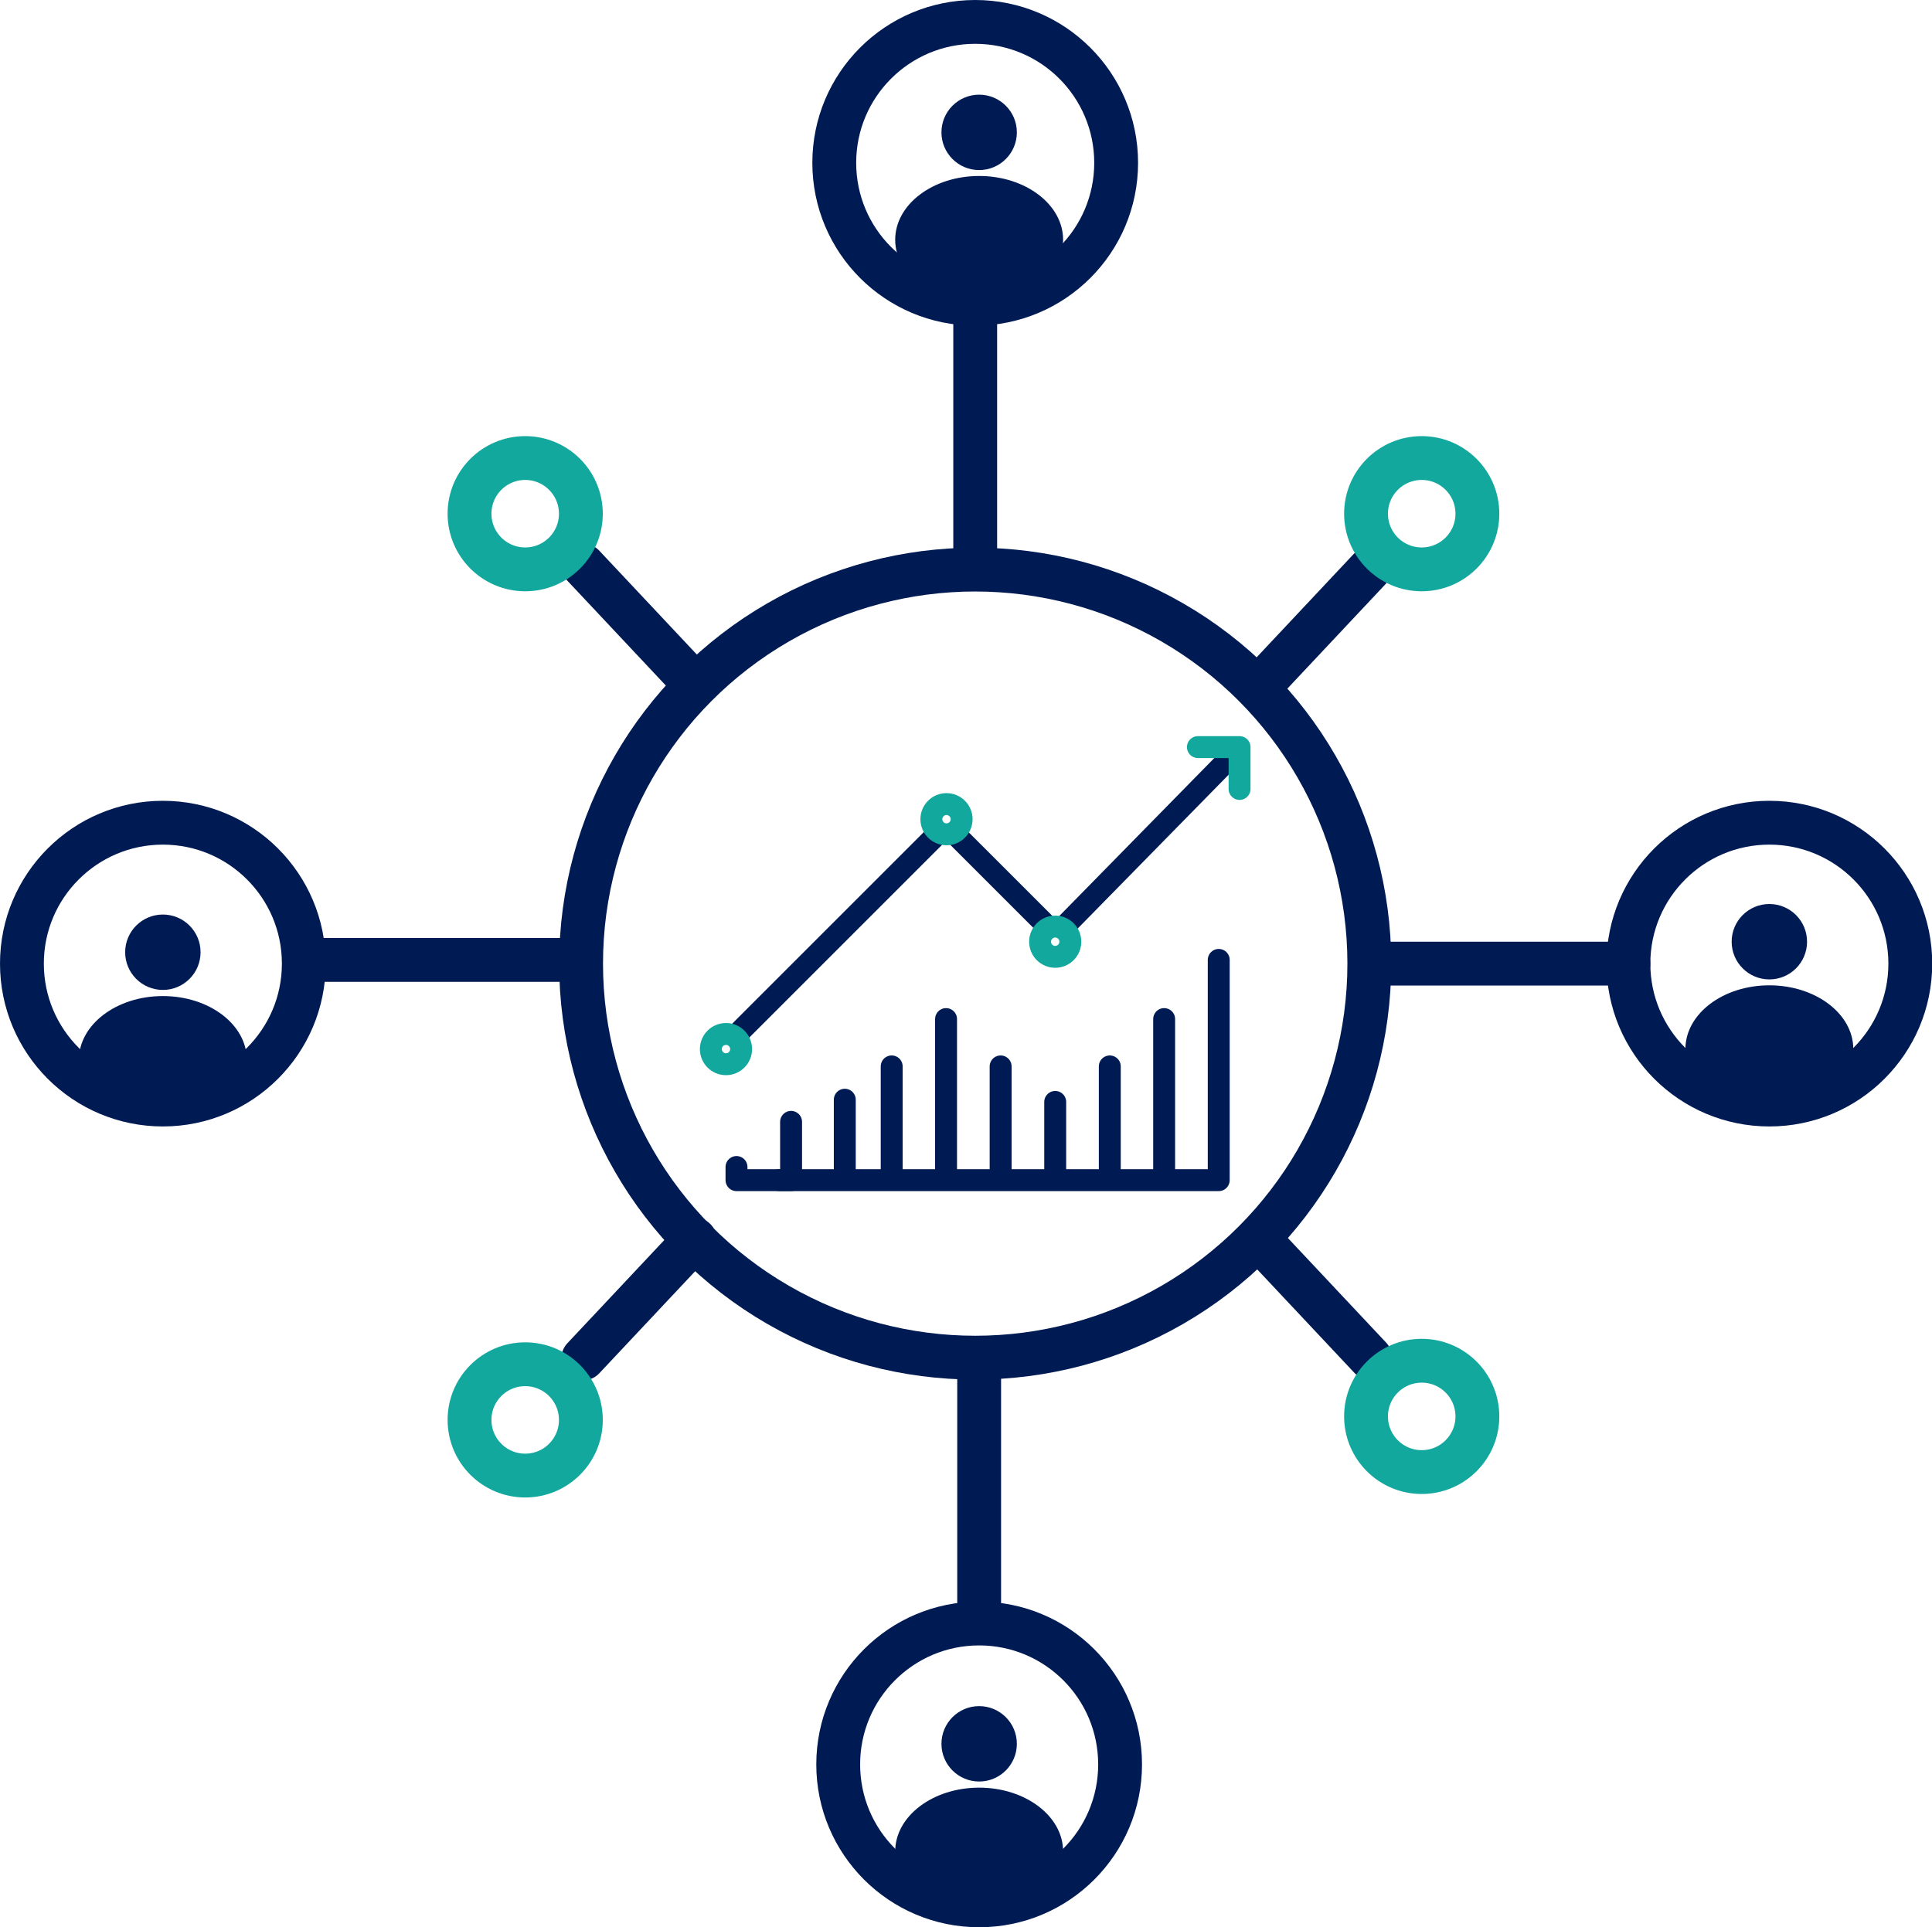<svg version="1.1" id="prefix__Layer_1" xmlns="http://www.w3.org/2000/svg" x="0" y="0" viewBox="0 0 88.14 87.94" xml:space="preserve"><style>.prefix__st0{stroke-width:2}.prefix__st0,.prefix__st1,.prefix__st2,.prefix__st3{fill:none;stroke:#001b54;stroke-linecap:round;stroke-linejoin:round;stroke-miterlimit:10}.prefix__st2,.prefix__st3{stroke:#13a89e}.prefix__st3{stroke-width:2}.prefix__st4{fill:#001b54}</style><circle class="prefix__st0" cx="44.49" cy="43.97" r="17.98"/><circle class="prefix__st0" cx="44.49" cy="7.43" r="6.43"/><circle class="prefix__st0" cx="80.72" cy="43.97" r="6.43"/><circle class="prefix__st0" cx="44.67" cy="80.51" r="6.43"/><circle class="prefix__st0" cx="7.43" cy="43.97" r="6.43"/><path class="prefix__st1" d="M48.66 42.17l7.81-7.96M43.65 38.14l4.04 4.04M33.64 47.18l9.04-9.04"/><path class="prefix__st2" d="M54.65 34.09h1.9V36"/><path class="prefix__st1" d="M33.6 53.25v.6h2.49v-2.66"/><path class="prefix__st1" d="M35.56 53.85h5.12v-5.19M43.16 46.5v7.35h2.49v-5.19M48.14 50.28v3.57h2.49v-5.19M53.11 46.5v7.35h2.49V43.8M40.68 53.85h2.48M45.65 53.85h2.49M50.63 53.85h2.48M38.54 53.85v-3.67"/><circle class="prefix__st2" cx="43.18" cy="37.38" r=".69"/><circle class="prefix__st2" cx="33.12" cy="47.87" r=".69"/><circle class="prefix__st2" cx="48.14" cy="42.97" r=".69"/><path class="prefix__st0" d="M44.49 25.73V14.11M57.38 31.4l5.09-5.42M62.74 43.97h11.55M31.7 31.23l-5.09-5.42M26.34 43.8H14.71M44.67 62.12v11.36M31.7 56.56l-5.09 5.42M57.42 56.53l5.09 5.42"/><circle class="prefix__st3" cx="23.96" cy="23.44" r="2.54"/><circle class="prefix__st3" cx="64.86" cy="23.44" r="2.54"/><circle class="prefix__st3" cx="64.86" cy="64.63" r="2.54"/><circle class="prefix__st3" cx="23.96" cy="64.79" r="2.54"/><circle class="prefix__st4" cx="80.72" cy="42.97" r="1.72"/><ellipse class="prefix__st4" cx="80.72" cy="47.87" rx="3.83" ry="2.91"/><circle class="prefix__st4" cx="7.43" cy="43.45" r="1.72"/><ellipse class="prefix__st4" cx="7.43" cy="48.36" rx="3.83" ry="2.91"/><circle class="prefix__st4" cx="44.67" cy="6.04" r="1.72"/><ellipse class="prefix__st4" cx="44.67" cy="10.94" rx="3.83" ry="2.91"/><circle class="prefix__st4" cx="44.67" cy="79.57" r="1.72"/><ellipse class="prefix__st4" cx="44.67" cy="84.48" rx="3.83" ry="2.91"/></svg>